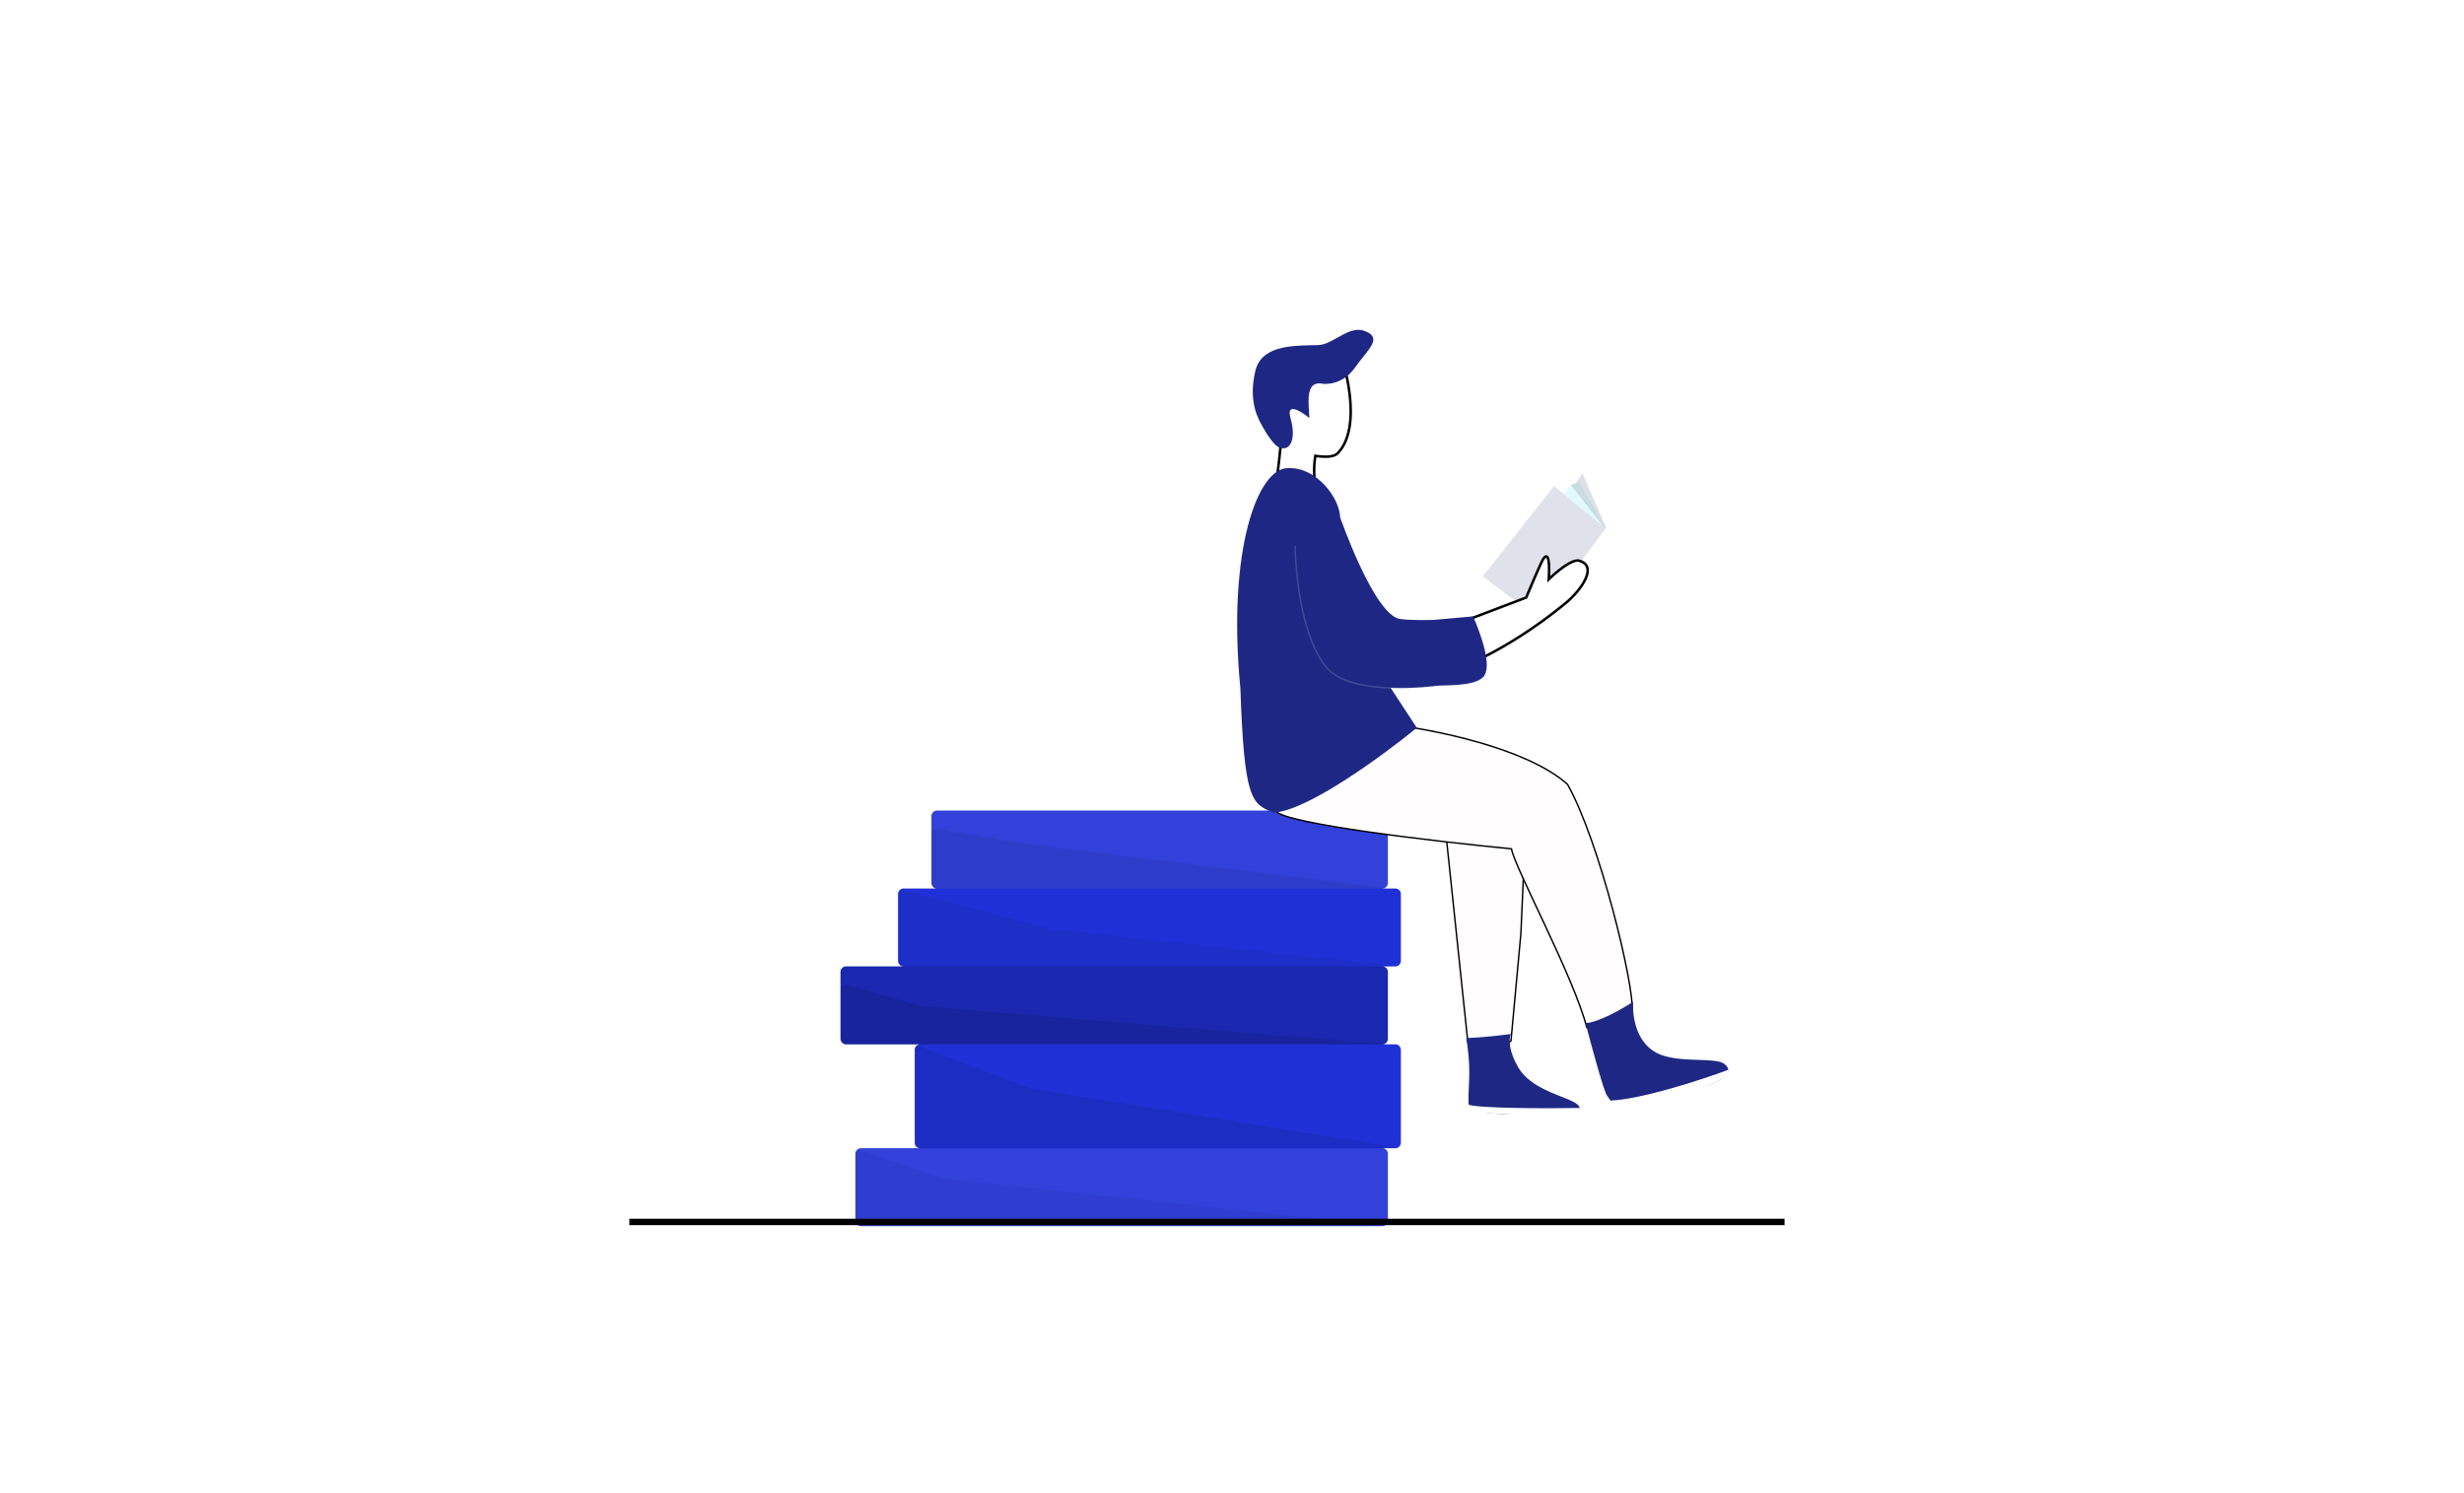 <svg xmlns="http://www.w3.org/2000/svg" width="1155" height="700" fill="none" viewBox="0 0 1155 700">
  <g class="man_reading">
    <path fill="#fff" d="M0 0h1155v700H0z"/>
    <g class="Group 8.1">
      <path fill="#1F31D6" fill-rule="evenodd" d="M436.616 382.609a2.609 2.609 0 012.609-2.609h208.732a2.609 2.609 0 012.609 2.609v31.31a2.608 2.608 0 01-2.599 2.609h6.079a2.609 2.609 0 012.609 2.609v31.31a2.609 2.609 0 01-2.609 2.609h-6.08a2.609 2.609 0 012.6 2.609v31.31a2.609 2.609 0 01-2.593 2.609h6.072a2.61 2.61 0 012.61 2.609v43.486a2.61 2.61 0 01-2.61 2.609h-6.072a2.61 2.61 0 012.593 2.609v31.31a2.609 2.609 0 01-2.609 2.609h-244.39a2.609 2.609 0 01-2.609-2.609v-31.31a2.609 2.609 0 012.609-2.609h27.816a2.609 2.609 0 01-2.594-2.609v-43.486a2.61 2.61 0 012.594-2.609h-34.774a2.609 2.609 0 01-2.609-2.609v-31.31a2.609 2.609 0 012.609-2.609h26.953a2.609 2.609 0 01-2.6-2.609v-31.31a2.609 2.609 0 012.609-2.609h15.644a2.609 2.609 0 01-2.599-2.609v-31.31z" class="Union" clip-rule="evenodd"/>
      <g class="Group 7">
        <rect width="249.608" height="36.528" x="400.958" y="538.288" fill="#fff" fill-opacity=".08" class="Rectangle" rx="2.609"/>
        <rect width="256.566" height="36.528" x="394" y="453.056" fill="#000" fill-opacity=".19" class="Rectangle_2" rx="2.609"/>
        <rect width="213.95" height="36.528" x="436.616" y="380" fill="#fff" fill-opacity=".08" class="Rectangle_3" rx="2.609"/>
        <path stroke="#000" stroke-width="3" d="M295 572.857h541.5" class="Vector"/>
        <path fill="#121212" fill-opacity=".08" d="M436.615 391.342a2.608 2.608 0 013.038-2.573l41.318 6.886 169.594 20.873H439.224a2.609 2.609 0 01-2.609-2.609v-22.577z" class="Rectangle_4"/>
        <path fill="#000" fill-opacity=".06" d="M420.962 419.924a2.609 2.609 0 013.281-2.521l68.275 18.207c.13.034.263.059.397.073l163.74 17.373H423.571a2.609 2.609 0 01-2.609-2.609v-30.523z" class="Rectangle_5"/>
        <path fill="#000" fill-opacity=".09" d="M394 464.337a2.61 2.61 0 013.322-2.51l34.7 9.858c.163.047.331.077.5.091l218.044 17.808H396.609a2.609 2.609 0 01-2.609-2.609v-22.638z" class="Rectangle_6"/>
        <path fill="#000" fill-opacity=".09" d="M428.789 489.584l53.488 20.438 174.378 28.266H428.789v-48.704z" class="Rectangle_7"/>
        <path fill="#000" fill-opacity=".04" d="M400.958 541.956a2.609 2.609 0 013.465-2.464l37.564 13.048c.188.065.382.109.58.13l207.999 22.146H403.567a2.609 2.609 0 01-2.609-2.609v-30.251z" class="Rectangle_8"/>
      </g>
    </g>
    <g class="Group 3.1">
      <g class="man">
        <g class="book">
          <path fill="#DDDFE9" fill-rule="evenodd" d="M734.5 232.819l7.282-10.85 11.107 25.457-1.613 2.084-29.968 40.189-6.781-4.872-19.444-14.647 33.381-42.336 6.036 4.975z" class="Union_2" clip-rule="evenodd"/>
          <path fill="#E2FAFF" d="M732.784 231.56l3.566-4.175 3.661-1.477 12.202 20.835-.674.024-18.755-15.207z" class="Vector 6"/>
          <path fill="#000" fill-opacity=".12" d="M736.35 227.385l15.189 19.382.674-.024-12.202-20.835-3.661 1.477z" class="Vector 7"/>
          <path fill="#fff" fill-opacity=".09" d="M728.593 227.513l-33.282 42.335 27.033 20.318 29.9-42.555-23.651-20.098z" class="Vector 5"/>
        </g>
        <g class="Group">
          <path fill="#FFFDFD" stroke="#000" stroke-width=".674" d="M688.062 488.697l-10.603-100.806 37.727-1.318-2.266 51.005-4.648 50.413c-7.884 6.009-10.254 5.754-20.21.706z" class="Vector 4"/>
          <path fill="#FFFDFD" stroke="#000" stroke-width=".674" d="M734.76 367.678c-19.215-17.136-63.746-25.878-83.609-28.108l-58.673 19.587c-.068 4.499.929 15.009 5.457 21.056 4.528 6.047 75.596 14.335 110.564 17.723 1.379 8.586 29.185 59.912 35.301 83.756 7.854 2.761 11.894-.64 21.323-7.49.905-12.712-15.383-79.954-30.363-106.524z" class="Vector 3"/>
          <g class="Union_3">
            <path fill="#fff" fill-rule="evenodd" d="M616.581 213.708c4.482.66 8.606.613 10.413-1.195 4.888-4.892 9.858-17.072 2.152-44.593-10.215-2.791-31.616-3.347-35.501 16.754-.791 6.323-.579 20.12 6.597 24.726-.574 6.091-2.027 19.227-3.242 23.047-1.52 4.774 19.88 9.159 20.283 1.388l-.043-.277c-.729-4.62-1.947-12.336-.659-19.85zm56.713 103.545s27.731-7.49 60.533-34.46c7.241-5.953 15.426-17.417 6.444-19.913-4.235-1.176-14.294 8.702-14.294 8.702s1.112-14.793-2.536-9.584c-1.16 1.657-8.038 18.142-8.038 18.142l-44.08 16.759 1.971 20.354z" clip-rule="evenodd"/>
            <path fill="#000" d="M626.994 212.513l.422.422-.422-.422zm-10.413 1.195l.086-.59-.576-.085-.098.574.588.101zm12.565-45.788l.574-.16-.091-.326-.326-.089-.157.575zm-35.501 16.754l-.585-.113-.004.019-.003.02.592.074zm6.597 24.726l.593.056.034-.361-.305-.197-.322.502zM597 232.447l.568.181-.568-.181zm20.283 1.388l.596.031.003-.062-.01-.061-.589.092zm-.043-.277l.589-.093-.589.093zm116.587 49.235l-.379-.46.379.46zm-60.533 34.46l-.594.057.068.702.681-.184-.155-.575zm66.977-54.373l-.16.575.16-.575zm-14.294 8.702l-.595-.045-.119 1.581 1.131-1.111-.417-.425zm-2.536-9.584l.489.342-.489-.342zm-8.038 18.142l.212.557.239-.091.099-.236-.55-.23zm-44.08 16.759l-.212-.558-.425.162.044.453.593-.057zm-44.751-84.807c-.752.753-2.06 1.198-3.832 1.35-1.752.149-3.853.003-6.073-.324l-.173 1.18c2.263.333 4.465.493 6.347.332 1.863-.159 3.521-.641 4.575-1.695l-.844-.843zm2-44.011c7.684 27.442 2.66 39.346-2 44.011l.844.843c5.115-5.121 10.032-17.576 2.304-45.175l-1.148.321zm-34.342 16.706c1.893-9.795 8.021-14.527 14.955-16.501 6.977-1.986 14.765-1.167 19.804.21l.314-1.151c-5.176-1.414-13.196-2.269-20.445-.206-7.292 2.076-13.807 7.115-15.798 17.422l1.17.226zm6.334 24.111c-3.37-2.162-5.177-6.547-6.021-11.321-.839-4.745-.696-9.713-.306-12.829l-1.184-.148c-.401 3.207-.548 8.298.316 13.185.858 4.857 2.745 9.674 6.551 12.117l.644-1.004zm-2.996 23.73c.627-1.972 1.3-6.269 1.884-10.776a380.9 380.9 0 001.383-12.396l-1.187-.112c-.287 3.04-.792 7.84-1.378 12.354-.589 4.539-1.25 8.72-1.839 10.568l1.137.362zm19.12 1.177c-.082 1.581-1.205 2.619-3.128 3.192-1.926.573-4.497.613-7.058.258-2.556-.354-5.029-1.091-6.75-2.01-.864-.462-1.496-.947-1.865-1.417-.358-.457-.432-.846-.319-1.2l-1.137-.362c-.267.839-.005 1.632.518 2.298.513.654 1.306 1.233 2.241 1.733 1.877 1.003 4.495 1.772 7.149 2.139 2.649.367 5.409.344 7.561-.296 2.156-.642 3.859-1.969 3.979-4.274l-1.191-.061zm-.037-.154l.043.277 1.178-.185-.043-.278-1.178.186zm-.658-20.044c-1.306 7.624-.07 15.433.658 20.044l1.178-.186c-.731-4.628-1.929-12.252-.661-19.656l-1.175-.202zm117.455 68.726c-16.358 13.449-31.449 22.039-42.444 27.265-5.498 2.613-9.971 4.385-13.067 5.502a87.709 87.709 0 01-3.566 1.209 42.732 42.732 0 01-1.158.347l-.057.016-.014.004-.003.001h-.001l.156.576.156.575h.001l.005-.002.016-.004a89.518 89.518 0 004.87-1.6c3.129-1.13 7.638-2.916 13.174-5.547 11.07-5.261 26.246-13.901 42.69-27.421l-.758-.921zm6.663-18.878c2.096.582 3.065 1.638 3.382 2.898.333 1.321-.008 3.021-.901 4.935-1.778 3.814-5.564 8.101-9.144 11.045l.758.921c3.661-3.01 7.588-7.431 9.467-11.462.936-2.007 1.409-4.014.977-5.73-.448-1.778-1.824-3.091-4.22-3.756l-.319 1.149zm-14.134 8.127l.417.425h.001l.001-.001.005-.005.021-.02.083-.081a65.253 65.253 0 011.508-1.4 64.042 64.042 0 013.884-3.236c1.51-1.151 3.129-2.25 4.618-2.986.744-.368 1.44-.637 2.06-.781.625-.144 1.136-.153 1.536-.042l.319-1.149c-.659-.183-1.387-.141-2.124.03-.74.171-1.525.48-2.319.873-1.588.785-3.278 1.936-4.813 3.107a65.426 65.426 0 00-3.958 3.297 65.07 65.07 0 00-1.539 1.429l-.087.084-.023.022a.017.017 0 01-.006.006l-.001.001-.001.001.418.426zm-2.047-9.242c.448-.64.729-.822.836-.853.022-.007.006 0-.01-.009 0 0 .011.006.032.027.022.022.05.057.083.109.143.229.28.641.389 1.236.107.579.178 1.273.222 2.021.087 1.497.063 3.161.016 4.459a74.309 74.309 0 01-.113 2.167l-.002.03-.001.008v.002l.595.045.594.044v-.001-.002l.001-.008.002-.033.009-.125.03-.466c.023-.398.053-.96.076-1.618.048-1.313.074-3.02-.017-4.571a18.087 18.087 0 00-.239-2.169c-.116-.63-.285-1.225-.551-1.651a1.516 1.516 0 00-.579-.563 1.153 1.153 0 00-.874-.076c-.53.156-1.012.651-1.476 1.313l.977.684zm-8.527 17.8l.55.23v-.001l.001-.002.004-.009a18.059 18.059 0 01.072-.173l.22-.526.795-1.889a889.74 889.74 0 012.49-5.844 352.318 352.318 0 012.704-6.148c.403-.886.764-1.66 1.059-2.262.303-.617.518-1.013.632-1.176l-.977-.684c-.176.252-.43.733-.725 1.335a88.83 88.83 0 00-1.075 2.294 370.012 370.012 0 00-2.714 6.169 887.764 887.764 0 00-3.288 7.744l-.221.526-.058.139-.014.035-.004.009-.001.003.55.23zm-43.868 17.316l44.08-16.759-.424-1.114-44.08 16.758.424 1.115zm2.352 19.739l-1.971-20.354-1.186.115 1.97 20.354 1.187-.115z"/>
          </g>
          <path fill="#1E2884" fill-rule="evenodd" d="M635.173 172.299c-4.885 6.916-11.849 8.382-16.604 7.423-5.843-.181-5.348 7.328-4.97 13.074.076 1.159.148 2.246.162 3.184 0 0-11.657-9.711-8.778.307 2.88 10.017-.565 16.238-6.072 13.058-1.752-1.011-4.757-5.112-6.559-8.422-.144-.265-.314-.561-.502-.889-2.164-3.776-6.785-11.838-3.424-26.103 2.729-11.583 16.412-11.871 26.482-12.083 1.057-.022 2.074-.043 3.035-.077 2.997-.104 5.995-1.797 9.026-3.507 4.142-2.337 8.343-4.709 12.684-3.108 6.965 2.57 3.911 6.404-.696 12.189-1.206 1.513-2.518 3.161-3.784 4.954zm108.013 307.348c3.491 13.031 8.643 32.198 10.166 34.088.232.287.446.604.667.932 1.797 2.661 4.089 6.058 20.636.685 0 0 12.592-3.486 19.059-4.713 8.711-1.653 21.266-7.021 14.422-11.97-1.997-1.444-6.582-1.597-11.905-1.775-6.666-.222-14.489-.483-19.83-3.369-12.347-6.67-10.893-23.905-10.893-23.905-3.731 2.536-16.054 9.808-22.322 10.027zm-54.655 29.673c-.125 2.607-.245 5.117-.143 8.032.203 5.813 21.188 5.012 26.233 4.819l.015-.001.069-.002.494-.019c.711-.024 2.111.026 3.902.091 7.528.273 21.968.797 21.29-2.994-.337-1.891-3.874-3.288-8.455-5.097-6.788-2.682-15.871-6.27-20.242-13.714-4.464-7.605-4.524-13.224-3.53-15.687-3.683.526-13.008 1.647-20.848 1.921 1.765 11.167 1.48 17.125 1.215 22.651zm-84.405-289.856c-14.194-.854-29.045 37.437-22.698 103.318 1.812 51.874 5.13 54.186 15.521 58.14 15.899-.555 52.332-27.602 67.199-39.701l-12.242-18.678c11.347.408 21.214-.94 21.214-.94.998-.11 2.441-.153 4.127-.203 5.88-.176 14.722-.44 17.988-3.942 4.551-4.88-1.159-20.307-4.706-28.502l-18.491 1.658s-10.442.364-15.867-.458c-12.02-1.822-27.967-47.588-27.967-47.588-.33-9.432-11.278-23.551-24.078-23.104z" class="Union_4" clip-rule="evenodd"/>
          <path fill="#fff" d="M756.876 520.523l-1.684-4.604c13.684-.478 42.401-9.628 54.905-14.381 2.236 6.605-34.549 15.409-53.221 18.985z" class="Vector 2"/>
          <path fill="#fff" d="M688.395 521.243l-.116-3.337c6.077 1.793 37.516 1.753 52.267 1.516l-.747 2.533c-5.604 2.2-36.743.447-51.404-.712z" class="Vector 2_2"/>
          <path stroke="#fff" stroke-opacity=".16" stroke-width=".674" d="M607.08 255.784s.222 38.895 14.463 56.828c5.789 7.29 18.839 9.516 30.363 9.931 11.347.408 21.214-.94 21.214-.94 4.48-.493 17.913.361 22.114-4.144" class="Vector_2"/>
        </g>
      </g>
    </g>
  </g>
</svg>
